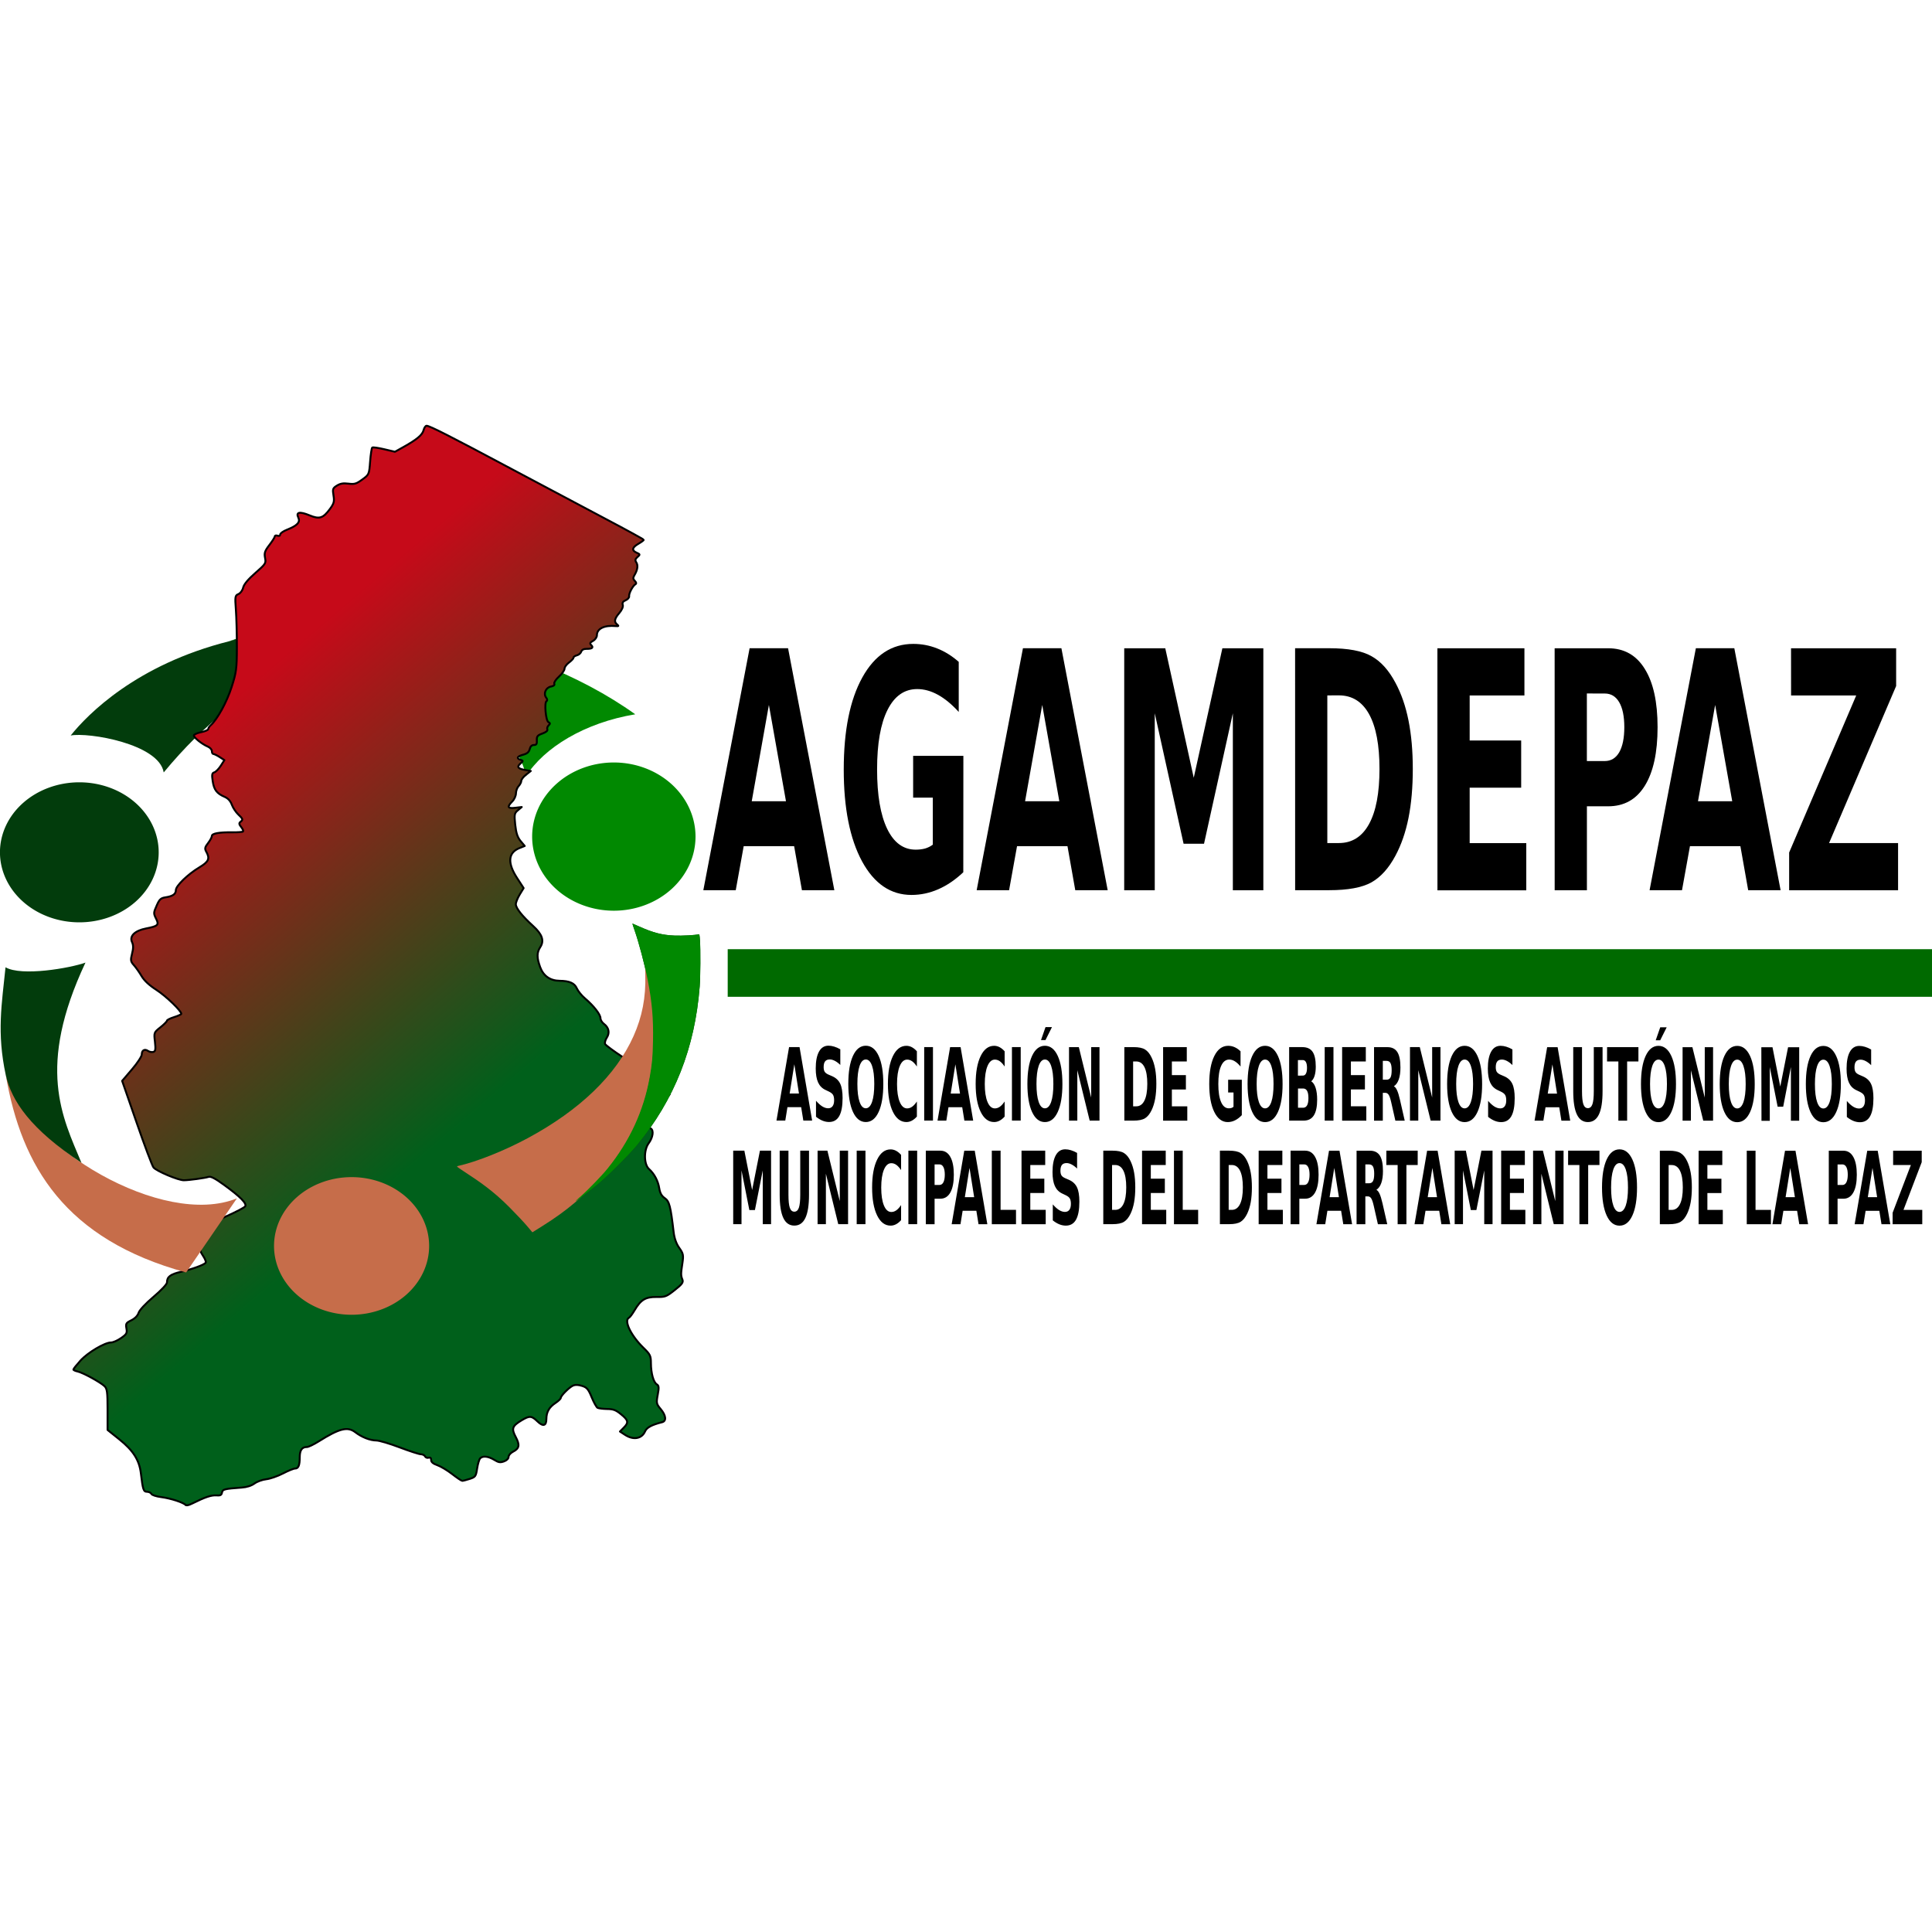 <?xml version="1.0" encoding="UTF-8" standalone="no"?>
<!-- Created with Inkscape (http://www.inkscape.org/) -->

<svg
   xmlns:dc="http://purl.org/dc/elements/1.1/"
   xmlns:cc="http://creativecommons.org/ns#"
   xmlns:rdf="http://www.w3.org/1999/02/22-rdf-syntax-ns#"
   xmlns:svg="http://www.w3.org/2000/svg"
   xmlns="http://www.w3.org/2000/svg"
   xmlns:xlink="http://www.w3.org/1999/xlink"
   xmlns:sodipodi="http://sodipodi.sourceforge.net/DTD/sodipodi-0.dtd"
   xmlns:inkscape="http://www.inkscape.org/namespaces/inkscape"
   width="50mm"
   height="50mm"
   viewBox="0 0 50 50"
   version="1.1"
   id="svg8610"
   inkscape:version="0.92.4 (5da689c313, 2019-01-14)"
   sodipodi:docname="amdepaz.svg">
  <defs
     id="defs8604">
    <linearGradient
       gradientTransform="matrix(1.046,0,0,1.046,-161.138,-55.295)"
       inkscape:collect="always"
       xlink:href="#linearGradient8491"
       id="linearGradient8493"
       x1="-89.04"
       y1="-4.65"
       x2="-96.623"
       y2="-13.535"
       gradientUnits="userSpaceOnUse" />
    <linearGradient
       inkscape:collect="always"
       id="linearGradient8491">
      <stop
         style="stop-color:#00601b;stop-opacity:1"
         offset="0"
         id="stop8487" />
      <stop
         style="stop-color:#c60a19;stop-opacity:1"
         offset="1"
         id="stop8489" />
    </linearGradient>
  </defs>
  <sodipodi:namedview
     id="base"
     pagecolor="#ffffff"
     bordercolor="#666666"
     borderopacity="1.0"
     inkscape:pageopacity="0.0"
     inkscape:pageshadow="2"
     inkscape:zoom="2.8284271"
     inkscape:cx="-79.218952"
     inkscape:cy="67.866964"
     inkscape:document-units="mm"
     inkscape:current-layer="layer1"
     showgrid="false"
     fit-margin-top="0"
     fit-margin-left="0"
     fit-margin-right="0"
     fit-margin-bottom="0"
     inkscape:window-width="1920"
     inkscape:window-height="971"
     inkscape:window-x="0"
     inkscape:window-y="31"
     inkscape:window-maximized="1" />
  <g
     inkscape:label="Layer 1"
     inkscape:groupmode="layer"
     id="layer1"
     transform="translate(266.149,89.311)">
    <path
       style="fill:#018901;fill-opacity:1;stroke:none;stroke-width:0.011;stroke-linecap:butt;stroke-linejoin:miter;stroke-miterlimit:4;stroke-dasharray:none;stroke-opacity:1"
       d="m -252.538,-69.22 c 0.468,-0.741 1.518,-1.388 2.829,-1.605 -2.885,-2.068 -7.677,-2.928 -10.511,-1.889 2.356,-0.642 7.339,1.472 7.682,3.494 z"
       id="path1011"
       inkscape:connector-curvature="0" />
    <path
       style="fill:#023c0c;fill-opacity:1;stroke:none;stroke-width:0.011;stroke-linecap:butt;stroke-linejoin:miter;stroke-miterlimit:4;stroke-dasharray:none;stroke-opacity:1"
       d="m -256.479,-72.319 c -1.6,0.283 -3.259,0.377 -5.433,2.998 -0.124,-0.739 -1.95,-1.045 -2.408,-0.955 0.44,-0.55 1.704,-1.837 4.099,-2.439 0.828,-0.264 1.971,-0.179 3.742,0.395 z"
       id="path1013"
       inkscape:connector-curvature="0" />
    <path
       id="path899"
       d="m -261.34,-50.357 c -0.051,-0.067 -0.391,-0.178 -0.641,-0.21 -0.127,-0.016 -0.235,-0.052 -0.25,-0.082 -0.014,-0.03 -0.064,-0.054 -0.112,-0.055 -0.093,-0.001 -0.109,-0.052 -0.16,-0.478 -0.041,-0.341 -0.198,-0.59 -0.555,-0.876 l -0.307,-0.246 v -0.53 c 0,-0.451 -0.012,-0.541 -0.082,-0.606 -0.113,-0.105 -0.559,-0.348 -0.693,-0.377 -0.061,-0.013 -0.11,-0.036 -0.11,-0.051 0,-0.015 0.082,-0.118 0.182,-0.229 0.189,-0.21 0.633,-0.473 0.794,-0.471 0.051,7.46e-4 0.166,-0.05 0.257,-0.113 0.146,-0.101 0.162,-0.13 0.14,-0.251 -0.022,-0.123 -0.009,-0.144 0.126,-0.21 0.094,-0.046 0.165,-0.118 0.189,-0.193 0.023,-0.071 0.181,-0.241 0.387,-0.415 0.203,-0.172 0.348,-0.327 0.348,-0.373 0,-0.144 0.087,-0.21 0.359,-0.274 0.307,-0.072 0.599,-0.179 0.642,-0.235 0.016,-0.021 -0.017,-0.104 -0.073,-0.186 -0.125,-0.18 -0.105,-0.335 0.084,-0.635 0.118,-0.188 0.166,-0.222 0.547,-0.392 0.23,-0.103 0.438,-0.212 0.462,-0.243 0.056,-0.071 -0.117,-0.248 -0.553,-0.564 -0.222,-0.161 -0.336,-0.22 -0.39,-0.202 -0.091,0.03 -0.502,0.087 -0.642,0.088 -0.143,0.002 -0.713,-0.239 -0.786,-0.332 -0.034,-0.043 -0.23,-0.564 -0.436,-1.159 l -0.375,-1.081 0.254,-0.297 c 0.14,-0.163 0.254,-0.337 0.254,-0.386 0,-0.111 0.075,-0.152 0.164,-0.091 0.037,0.025 0.098,0.036 0.136,0.025 0.055,-0.016 0.063,-0.068 0.041,-0.262 -0.028,-0.239 -0.026,-0.242 0.141,-0.375 0.093,-0.074 0.169,-0.15 0.169,-0.17 0,-0.02 0.084,-0.062 0.186,-0.094 0.102,-0.032 0.186,-0.07 0.186,-0.085 0,-0.078 -0.397,-0.46 -0.642,-0.618 -0.188,-0.121 -0.316,-0.24 -0.387,-0.36 -0.058,-0.099 -0.148,-0.226 -0.2,-0.284 -0.083,-0.093 -0.088,-0.126 -0.045,-0.296 0.035,-0.135 0.035,-0.223 -7.2e-4,-0.298 -0.073,-0.157 0.074,-0.298 0.366,-0.354 0.3,-0.057 0.337,-0.091 0.261,-0.242 -0.075,-0.151 -0.075,-0.158 0.019,-0.369 0.064,-0.143 0.101,-0.176 0.22,-0.194 0.188,-0.028 0.268,-0.084 0.268,-0.187 0,-0.109 0.312,-0.412 0.607,-0.588 0.245,-0.147 0.28,-0.228 0.179,-0.407 -0.043,-0.077 -0.036,-0.115 0.047,-0.221 0.054,-0.07 0.099,-0.153 0.099,-0.184 0,-0.066 0.19,-0.101 0.534,-0.096 0.133,0.002 0.256,-0.007 0.271,-0.02 0.016,-0.012 -0.005,-0.064 -0.046,-0.115 -0.056,-0.069 -0.061,-0.102 -0.021,-0.134 0.074,-0.058 0.069,-0.076 -0.057,-0.195 -0.061,-0.058 -0.135,-0.17 -0.165,-0.251 -0.035,-0.095 -0.099,-0.165 -0.181,-0.2 -0.206,-0.088 -0.279,-0.182 -0.313,-0.405 -0.026,-0.171 -0.019,-0.214 0.04,-0.231 0.04,-0.012 0.115,-0.088 0.167,-0.169 l 0.095,-0.148 -0.122,-0.079 c -0.067,-0.043 -0.14,-0.079 -0.162,-0.079 -0.022,-2.77e-4 -0.04,-0.033 -0.04,-0.074 0,-0.04 -0.047,-0.094 -0.105,-0.118 -0.151,-0.064 -0.361,-0.232 -0.361,-0.287 0,-0.026 0.084,-0.065 0.186,-0.086 0.102,-0.021 0.186,-0.057 0.186,-0.08 0,-0.023 0.029,-0.069 0.065,-0.101 0.171,-0.153 0.414,-0.595 0.538,-0.981 0.124,-0.383 0.137,-0.482 0.138,-1.037 7.3e-4,-0.337 -0.011,-0.776 -0.026,-0.975 -0.025,-0.335 -0.02,-0.364 0.066,-0.4 0.052,-0.022 0.106,-0.095 0.123,-0.168 0.02,-0.085 0.127,-0.213 0.313,-0.376 0.27,-0.236 0.282,-0.254 0.253,-0.395 -0.024,-0.124 -0.006,-0.178 0.112,-0.331 0.077,-0.1 0.141,-0.201 0.141,-0.223 0,-0.023 0.031,-0.031 0.07,-0.018 0.042,0.014 0.07,9.96e-4 0.07,-0.032 0,-0.03 0.079,-0.085 0.175,-0.123 0.269,-0.107 0.35,-0.194 0.293,-0.315 -0.067,-0.142 0.036,-0.162 0.293,-0.056 0.254,0.105 0.348,0.075 0.525,-0.165 0.105,-0.143 0.119,-0.195 0.093,-0.35 -0.027,-0.165 -0.019,-0.189 0.088,-0.255 0.089,-0.055 0.163,-0.068 0.299,-0.051 0.158,0.019 0.203,0.006 0.358,-0.107 0.175,-0.127 0.178,-0.133 0.203,-0.466 0.014,-0.186 0.039,-0.348 0.055,-0.361 0.016,-0.013 0.155,0.007 0.308,0.043 l 0.279,0.066 0.222,-0.124 c 0.347,-0.194 0.488,-0.312 0.519,-0.435 0.016,-0.063 0.051,-0.114 0.078,-0.114 0.08,0.001 0.611,0.271 2.184,1.11 0.812,0.433 1.918,1.02 2.457,1.304 0.539,0.284 0.98,0.526 0.98,0.538 0,0.012 -0.063,0.058 -0.14,0.103 -0.164,0.095 -0.178,0.172 -0.043,0.231 0.091,0.04 0.092,0.047 0.02,0.111 -0.059,0.051 -0.066,0.085 -0.03,0.14 0.05,0.076 0.032,0.197 -0.051,0.334 -0.037,0.062 -0.034,0.098 0.012,0.143 0.038,0.037 0.045,0.071 0.018,0.086 -0.069,0.038 -0.176,0.24 -0.165,0.311 0.005,0.035 -0.035,0.082 -0.09,0.105 -0.07,0.029 -0.092,0.065 -0.075,0.119 0.015,0.047 -0.02,0.129 -0.089,0.21 -0.127,0.149 -0.142,0.227 -0.056,0.299 0.047,0.039 0.04,0.047 -0.035,0.04 -0.296,-0.028 -0.489,0.066 -0.489,0.236 0,0.051 -0.044,0.116 -0.101,0.147 -0.079,0.043 -0.089,0.067 -0.047,0.108 0.068,0.066 0.025,0.101 -0.121,0.099 -0.073,-9.13e-4 -0.121,0.024 -0.137,0.072 -0.013,0.04 -0.064,0.083 -0.112,0.095 -0.048,0.012 -0.088,0.039 -0.088,0.061 0,0.022 -0.052,0.078 -0.116,0.125 -0.064,0.047 -0.116,0.119 -0.116,0.16 0,0.041 -0.065,0.134 -0.145,0.206 -0.08,0.072 -0.133,0.154 -0.12,0.183 0.016,0.034 -0.016,0.061 -0.088,0.074 -0.133,0.025 -0.2,0.184 -0.122,0.286 0.03,0.039 0.035,0.077 0.011,0.088 -0.064,0.031 -0.022,0.511 0.048,0.546 0.047,0.024 0.048,0.042 0.004,0.084 -0.031,0.029 -0.045,0.077 -0.033,0.105 0.014,0.032 -0.035,0.073 -0.127,0.106 -0.128,0.046 -0.15,0.073 -0.144,0.176 0.005,0.094 -0.012,0.121 -0.076,0.121 -0.054,-6.64e-4 -0.092,0.036 -0.109,0.106 -0.019,0.077 -0.067,0.118 -0.169,0.145 -0.157,0.042 -0.183,0.095 -0.066,0.133 0.07,0.023 0.07,0.03 -0.004,0.095 -0.101,0.088 -0.068,0.134 0.12,0.167 l 0.147,0.026 -0.123,0.097 c -0.068,0.053 -0.123,0.125 -0.123,0.159 0,0.034 -0.031,0.095 -0.068,0.134 -0.038,0.039 -0.069,0.124 -0.07,0.188 -9.6e-4,0.064 -0.043,0.159 -0.095,0.21 -0.142,0.143 -0.121,0.189 0.076,0.165 l 0.169,-0.02 -0.1,0.084 c -0.091,0.076 -0.097,0.11 -0.069,0.375 0.023,0.213 0.059,0.325 0.138,0.42 l 0.108,0.129 -0.137,0.055 c -0.294,0.118 -0.315,0.383 -0.062,0.772 l 0.171,0.263 -0.101,0.165 c -0.055,0.091 -0.101,0.204 -0.101,0.252 0,0.101 0.162,0.305 0.447,0.564 0.237,0.215 0.293,0.38 0.186,0.545 -0.093,0.143 -0.093,0.276 -0.003,0.521 0.084,0.227 0.258,0.349 0.504,0.352 0.256,0.003 0.386,0.061 0.446,0.199 0.03,0.068 0.124,0.184 0.211,0.258 0.224,0.19 0.399,0.414 0.399,0.51 0,0.045 0.04,0.112 0.089,0.148 0.128,0.095 0.157,0.231 0.075,0.357 -0.039,0.06 -0.058,0.134 -0.043,0.165 0.015,0.031 0.216,0.18 0.446,0.331 0.23,0.151 0.43,0.301 0.444,0.335 0.014,0.033 0.194,0.191 0.402,0.349 l 0.377,0.288 -0.246,0.304 c -0.247,0.306 -0.341,0.529 -0.244,0.578 0.085,0.043 0.059,0.232 -0.052,0.382 -0.131,0.176 -0.126,0.547 0.008,0.667 0.136,0.122 0.235,0.307 0.265,0.498 0.02,0.126 0.063,0.202 0.143,0.256 0.118,0.08 0.151,0.206 0.23,0.881 0.019,0.159 0.069,0.3 0.145,0.406 0.104,0.146 0.113,0.187 0.082,0.394 -0.043,0.281 -0.043,0.32 1.3e-4,0.428 0.027,0.07 -0.008,0.119 -0.198,0.269 -0.219,0.173 -0.246,0.183 -0.474,0.18 -0.283,-0.003 -0.405,0.07 -0.567,0.345 -0.056,0.094 -0.119,0.18 -0.142,0.191 -0.143,0.069 0.045,0.461 0.375,0.782 0.172,0.167 0.19,0.204 0.191,0.395 0.001,0.264 0.067,0.497 0.153,0.549 0.054,0.032 0.058,0.084 0.023,0.268 -0.04,0.212 -0.035,0.238 0.076,0.37 0.139,0.166 0.155,0.312 0.037,0.341 -0.268,0.067 -0.396,0.136 -0.44,0.236 -0.085,0.194 -0.304,0.232 -0.519,0.091 l -0.132,-0.086 0.097,-0.098 c 0.134,-0.135 0.122,-0.193 -0.068,-0.348 -0.136,-0.111 -0.199,-0.135 -0.361,-0.137 -0.108,-0.002 -0.22,-0.016 -0.248,-0.031 -0.028,-0.016 -0.097,-0.139 -0.152,-0.274 -0.085,-0.208 -0.123,-0.253 -0.246,-0.292 -0.098,-0.031 -0.173,-0.034 -0.231,-0.011 -0.1,0.041 -0.322,0.264 -0.322,0.321 0,0.022 -0.063,0.082 -0.14,0.133 -0.161,0.107 -0.233,0.235 -0.233,0.414 0,0.179 -0.087,0.201 -0.233,0.059 -0.149,-0.145 -0.202,-0.149 -0.403,-0.029 -0.249,0.149 -0.273,0.216 -0.158,0.432 0.112,0.211 0.096,0.299 -0.07,0.384 -0.063,0.032 -0.115,0.092 -0.115,0.134 0,0.044 -0.049,0.092 -0.118,0.116 -0.099,0.035 -0.139,0.029 -0.254,-0.041 -0.153,-0.093 -0.292,-0.108 -0.362,-0.039 -0.025,0.026 -0.061,0.144 -0.079,0.264 -0.031,0.203 -0.044,0.221 -0.191,0.269 -0.087,0.028 -0.174,0.051 -0.195,0.05 -0.02,-2.46e-4 -0.137,-0.079 -0.259,-0.174 -0.122,-0.095 -0.295,-0.199 -0.383,-0.23 -0.111,-0.039 -0.162,-0.081 -0.162,-0.135 0,-0.052 -0.022,-0.072 -0.066,-0.059 -0.036,0.011 -0.078,-0.005 -0.092,-0.035 -0.014,-0.03 -0.063,-0.055 -0.109,-0.055 -0.046,-7.48e-4 -0.293,-0.081 -0.549,-0.178 -0.256,-0.097 -0.527,-0.178 -0.602,-0.178 -0.162,-7.46e-4 -0.377,-0.085 -0.545,-0.214 -0.2,-0.153 -0.41,-0.1 -0.949,0.238 -0.128,0.08 -0.265,0.146 -0.305,0.145 -0.126,-10e-4 -0.184,0.082 -0.184,0.264 0,0.212 -0.034,0.294 -0.122,0.293 -0.036,-4.99e-4 -0.177,0.057 -0.314,0.128 -0.137,0.071 -0.33,0.138 -0.43,0.149 -0.1,0.011 -0.237,0.06 -0.305,0.11 -0.078,0.057 -0.197,0.096 -0.326,0.105 -0.458,0.034 -0.499,0.044 -0.515,0.13 -0.012,0.066 -0.042,0.081 -0.149,0.073 -0.128,-0.009 -0.292,0.046 -0.619,0.209 -0.105,0.052 -0.157,0.061 -0.181,0.029 z"
       style="fill:url(#linearGradient8493);fill-opacity:1;fill-rule:nonzero;stroke:#000000;stroke-width:0.05;stroke-linejoin:round;stroke-miterlimit:1.5;stroke-dasharray:none;stroke-dashoffset:0;stroke-opacity:1"
       inkscape:connector-curvature="0" />
    <path
       inkscape:connector-curvature="0"
       id="path923"
       d="m -251.154,-58.319 c 0.201,-0.174 0.579,-0.563 0.731,-0.752 0.57,-0.707 0.932,-1.491 1.088,-2.358 0.062,-0.345 0.078,-0.517 0.086,-0.947 0.011,-0.583 -0.025,-1.001 -0.14,-1.585 -0.077,-0.394 -0.228,-0.963 -0.339,-1.279 -0.033,-0.093 -0.057,-0.17 -0.054,-0.17 0.003,0 0.081,0.034 0.174,0.076 0.368,0.164 0.591,0.222 0.919,0.236 0.187,0.008 0.542,-0.011 0.619,-0.034 0.022,-0.006 0.026,0.015 0.036,0.155 0.017,0.241 0.013,0.946 -0.007,1.197 -0.124,1.595 -0.652,2.927 -1.627,4.112 -0.205,0.249 -0.757,0.798 -1.015,1.01 -0.233,0.191 -0.548,0.432 -0.566,0.431 -0.007,-1.61e-4 0.035,-0.042 0.094,-0.093 z"
       style="fill:#023c0c;fill-opacity:1;fill-rule:nonzero;stroke:none;stroke-width:0.011;stroke-miterlimit:4;stroke-dasharray:none;stroke-dashoffset:0;stroke-opacity:1" />
    <path
       inkscape:connector-curvature="0"
       id="path927"
       d="m -252.507,-57.58 c -0.074,-0.089 -0.278,-0.306 -0.453,-0.482 -0.421,-0.425 -0.77,-0.663 -1.197,-0.942 -0.176,-0.115 -0.183,-0.122 -0.141,-0.131 0.487,-0.109 1.207,-0.397 1.811,-0.723 1.346,-0.726 2.282,-1.629 2.733,-2.637 0.225,-0.503 0.322,-1.005 0.305,-1.588 -0.009,-0.318 -0.005,-0.316 0.064,0.027 0.109,0.537 0.157,1.013 0.156,1.534 -0.003,1.47 -0.466,2.687 -1.419,3.73 -0.393,0.431 -0.815,0.805 -1.453,1.204 l -0.27,0.169 z"
       style="fill:#c66d4a;fill-opacity:1;fill-rule:nonzero;stroke:none;stroke-width:0.011;stroke-miterlimit:4;stroke-dasharray:none;stroke-dashoffset:0;stroke-opacity:1" />
    <path
       inkscape:connector-curvature="0"
       style="fill:#018901;fill-opacity:1;fill-rule:nonzero;stroke:none;stroke-width:0.011;stroke-miterlimit:4;stroke-dasharray:none;stroke-dashoffset:0;stroke-opacity:1"
       d="m -251.154,-58.319 c 0.201,-0.174 0.579,-0.563 0.731,-0.752 0.57,-0.707 0.932,-1.491 1.088,-2.358 0.062,-0.345 0.078,-0.517 0.086,-0.947 0.011,-0.583 -0.025,-1.001 -0.14,-1.585 -0.077,-0.394 -0.228,-0.963 -0.339,-1.279 -0.033,-0.093 -0.057,-0.17 -0.054,-0.17 0.003,0 0.081,0.034 0.174,0.076 0.368,0.164 0.591,0.222 0.919,0.236 0.187,0.008 0.542,-0.011 0.619,-0.034 0.022,-0.006 0.026,0.015 0.036,0.155 0.017,0.241 0.013,0.946 -0.007,1.197 -0.124,1.595 -0.652,2.927 -1.627,4.112 -0.205,0.249 -0.757,0.798 -1.015,1.01 -0.233,0.191 -0.548,0.432 -0.566,0.431 -0.007,-1.61e-4 0.035,-0.042 0.094,-0.093 z"
       id="path937" />
    <path
       inkscape:connector-curvature="0"
       style="fill:url(#linearGradient963);fill-opacity:1;fill-rule:nonzero;stroke:none;stroke-width:0.011;stroke-miterlimit:4;stroke-dasharray:none;stroke-dashoffset:0;stroke-opacity:1"
       d="m -252.507,-57.58 c -0.074,-0.089 -0.278,-0.306 -0.453,-0.482 -0.421,-0.425 -0.77,-0.663 -1.197,-0.942 -0.176,-0.115 -0.183,-0.122 -0.141,-0.131 0.487,-0.109 1.207,-0.397 1.811,-0.723 1.346,-0.726 2.282,-1.629 2.733,-2.637 0.225,-0.503 0.322,-1.005 0.305,-1.588 -0.009,-0.318 -0.005,-0.316 0.064,0.027 0.109,0.537 0.157,1.013 0.156,1.534 -0.003,1.47 -0.466,2.687 -1.419,3.73 -0.393,0.431 -0.815,0.805 -1.453,1.204 l -0.27,0.169 z"
       id="path939" />
    <path
       id="path981"
       d="m -260.018,-58.298 -1.314,1.918 c -3.127,-0.853 -4.262,-2.746 -4.666,-5.104 0.529,1.851 4.065,3.964 5.98,3.186 z"
       style="fill:#c66d4a;fill-opacity:1;stroke:none;stroke-width:0.011;stroke-linecap:butt;stroke-linejoin:miter;stroke-miterlimit:4;stroke-dasharray:none;stroke-opacity:1"
       inkscape:connector-curvature="0" />
    <path
       id="path983"
       d="m -264.042,-59.22 c -0.492,-1.181 -1.17,-2.466 0.105,-5.179 -0.397,0.143 -1.656,0.362 -2.069,0.121 -0.096,0.952 -0.231,1.687 0.007,2.794 0.153,0.669 0.641,1.396 1.956,2.264 z"
       style="fill:#023c0c;fill-opacity:1;stroke:none;stroke-width:0.011;stroke-linecap:butt;stroke-linejoin:miter;stroke-miterlimit:4;stroke-dasharray:none;stroke-opacity:1"
       inkscape:connector-curvature="0" />
    <path
       style="fill:#c66d4a;fill-opacity:1;fill-rule:nonzero;stroke:none;stroke-width:0.011;stroke-miterlimit:4;stroke-dasharray:none;stroke-dashoffset:0;stroke-opacity:1"
       d="m -255.043,-57.066 a 2.007,1.781 0 0 1 -2.007,1.781 2.007,1.781 0 0 1 -2.007,-1.781 2.007,1.781 0 0 1 2.007,-1.781 2.007,1.781 0 0 1 2.007,1.781 z"
       id="path997"
       inkscape:connector-curvature="0" />
    <path
       style="fill:#023c0c;fill-opacity:1;fill-rule:nonzero;stroke:none;stroke-width:0.011;stroke-miterlimit:4;stroke-dasharray:none;stroke-dashoffset:0;stroke-opacity:1"
       d="m -262.042,-67.253 a 2.054,1.812 0 0 1 -2.054,1.812 2.054,1.812 0 0 1 -2.054,-1.812 2.054,1.812 0 0 1 2.054,-1.812 2.054,1.812 0 0 1 2.054,1.812 z"
       id="path1001-1"
       inkscape:connector-curvature="0" />
    <path
       style="fill:#018901;fill-opacity:1;fill-rule:nonzero;stroke:none;stroke-width:0.011;stroke-miterlimit:4;stroke-dasharray:none;stroke-dashoffset:0;stroke-opacity:1"
       d="m -248.149,-67.66 a 2.114,1.918 0 0 1 -2.114,1.918 2.114,1.918 0 0 1 -2.114,-1.918 2.114,1.918 0 0 1 2.114,-1.918 2.114,1.918 0 0 1 2.114,1.918 z"
       id="circle1003"
       inkscape:connector-curvature="0" />
    <path
       inkscape:connector-curvature="0"
       id="path12170"
       style="font-style:normal;font-variant:normal;font-weight:bold;font-stretch:normal;font-size:1.874px;line-height:1.25;font-family:sans-serif;-inkscape-font-specification:'sans-serif Bold';letter-spacing:0px;word-spacing:0px;fill:#000000;fill-opacity:1;stroke:none;stroke-width:0.227"
       d="m -245.597,-67.413 h -1.305 l -0.206,1.141 h -0.839 l 1.198,-6.263 h 0.995 l 1.198,6.263 h -0.839 z m -1.097,-1.162 h 0.886 l -0.442,-2.492 z" />
    <path
       inkscape:connector-curvature="0"
       id="path12172"
       style="font-style:normal;font-variant:normal;font-weight:bold;font-stretch:normal;font-size:1.874px;line-height:1.25;font-family:sans-serif;-inkscape-font-specification:'sans-serif Bold';letter-spacing:0px;word-spacing:0px;fill:#000000;fill-opacity:1;stroke:none;stroke-width:0.227"
       d="m -241.219,-66.737 q -0.312,0.294 -0.648,0.44 -0.336,0.147 -0.693,0.147 -0.808,0 -1.281,-0.872 -0.472,-0.877 -0.472,-2.374 0,-1.514 0.481,-2.383 0.481,-0.868 1.318,-0.868 0.323,0 0.618,0.117 0.297,0.117 0.559,0.348 v 1.296 q -0.271,-0.298 -0.54,-0.445 -0.267,-0.147 -0.535,-0.147 -0.498,0 -0.769,0.541 -0.269,0.537 -0.269,1.539 0,0.994 0.26,1.535 0.26,0.541 0.739,0.541 0.13,0 0.241,-0.029 0.113,-0.033 0.202,-0.101 v -1.216 h -0.509 v -1.082 h 1.3 z" />
    <path
       inkscape:connector-curvature="0"
       id="path12174"
       style="font-style:normal;font-variant:normal;font-weight:bold;font-stretch:normal;font-size:1.874px;line-height:1.25;font-family:sans-serif;-inkscape-font-specification:'sans-serif Bold';letter-spacing:0px;word-spacing:0px;fill:#000000;fill-opacity:1;stroke:none;stroke-width:0.227"
       d="m -238.523,-67.413 h -1.305 l -0.206,1.141 h -0.839 l 1.198,-6.263 h 0.995 l 1.198,6.263 h -0.839 z m -1.097,-1.162 h 0.886 l -0.442,-2.492 z" />
    <path
       inkscape:connector-curvature="0"
       id="path12176"
       style="font-style:normal;font-variant:normal;font-weight:bold;font-stretch:normal;font-size:1.874px;line-height:1.25;font-family:sans-serif;-inkscape-font-specification:'sans-serif Bold';letter-spacing:0px;word-spacing:0px;fill:#000000;fill-opacity:1;stroke:none;stroke-width:0.227"
       d="m -237.054,-72.534 h 1.062 l 0.737,3.351 0.741,-3.351 h 1.06 v 6.263 h -0.789 v -4.581 l -0.746,3.377 h -0.529 l -0.746,-3.377 v 4.581 h -0.791 z" />
    <path
       inkscape:connector-curvature="0"
       id="path12178"
       style="font-style:normal;font-variant:normal;font-weight:bold;font-stretch:normal;font-size:1.874px;line-height:1.25;font-family:sans-serif;-inkscape-font-specification:'sans-serif Bold';letter-spacing:0px;word-spacing:0px;fill:#000000;fill-opacity:1;stroke:none;stroke-width:0.227"
       d="m -231.798,-71.314 v 3.821 h 0.299 q 0.511,0 0.78,-0.491 0.271,-0.491 0.271,-1.426 0,-0.931 -0.269,-1.418 -0.269,-0.487 -0.782,-0.487 z m -0.834,-1.221 h 0.88 q 0.737,0 1.097,0.206 0.362,0.201 0.62,0.688 0.228,0.424 0.338,0.977 0.111,0.554 0.111,1.254 0,0.709 -0.111,1.267 -0.111,0.554 -0.338,0.977 -0.26,0.487 -0.624,0.692 -0.364,0.201 -1.092,0.201 h -0.88 z" />
    <path
       inkscape:connector-curvature="0"
       id="path12180"
       style="font-style:normal;font-variant:normal;font-weight:bold;font-stretch:normal;font-size:1.874px;line-height:1.25;font-family:sans-serif;-inkscape-font-specification:'sans-serif Bold';letter-spacing:0px;word-spacing:0px;fill:#000000;fill-opacity:1;stroke:none;stroke-width:0.227"
       d="m -228.949,-72.534 h 2.252 v 1.221 h -1.417 v 1.166 h 1.333 v 1.221 h -1.333 v 1.435 h 1.465 v 1.221 h -2.299 z" />
    <path
       inkscape:connector-curvature="0"
       id="path12182"
       style="font-style:normal;font-variant:normal;font-weight:bold;font-stretch:normal;font-size:1.874px;line-height:1.25;font-family:sans-serif;-inkscape-font-specification:'sans-serif Bold';letter-spacing:0px;word-spacing:0px;fill:#000000;fill-opacity:1;stroke:none;stroke-width:0.227"
       d="m -225.915,-72.534 h 1.385 q 0.618,0 0.947,0.533 0.332,0.529 0.332,1.51 0,0.986 -0.332,1.518 -0.329,0.529 -0.947,0.529 h -0.55 v 2.173 h -0.834 z m 0.834,1.17 v 1.749 h 0.462 q 0.243,0 0.375,-0.226 0.132,-0.231 0.132,-0.65 0,-0.419 -0.132,-0.646 -0.132,-0.226 -0.375,-0.226 z" />
    <path
       inkscape:connector-curvature="0"
       id="path12184"
       style="font-style:normal;font-variant:normal;font-weight:bold;font-stretch:normal;font-size:1.874px;line-height:1.25;font-family:sans-serif;-inkscape-font-specification:'sans-serif Bold';letter-spacing:0px;word-spacing:0px;fill:#000000;fill-opacity:1;stroke:none;stroke-width:0.227"
       d="m -221.108,-67.413 h -1.305 l -0.206,1.141 h -0.839 l 1.198,-6.263 h 0.995 l 1.198,6.263 h -0.839 z m -1.097,-1.162 h 0.886 l -0.442,-2.492 z" />
    <path
       inkscape:connector-curvature="0"
       id="path12186"
       style="font-style:normal;font-variant:normal;font-weight:bold;font-stretch:normal;font-size:1.874px;line-height:1.25;font-family:sans-serif;-inkscape-font-specification:'sans-serif Bold';letter-spacing:0px;word-spacing:0px;fill:#000000;fill-opacity:1;stroke:none;stroke-width:0.227"
       d="m -219.797,-72.534 h 2.72 v 0.977 l -1.736,4.065 h 1.786 v 1.221 h -2.819 v -0.977 l 1.736,-4.065 h -1.686 z" />
    <path
       style="fill:#006a00;fill-opacity:1;fill-rule:nonzero;stroke:none;stroke-width:0.011;stroke-miterlimit:4;stroke-dasharray:none;stroke-dashoffset:0;stroke-opacity:1"
       d="m -247.316,-64.746 h 31.167 v 1.232 h -31.167 z"
       id="rect1048"
       inkscape:connector-curvature="0" />
    <path
       inkscape:connector-curvature="0"
       id="path8696"
       style="font-style:normal;font-variant:normal;font-weight:bold;font-stretch:normal;font-size:0.539px;line-height:1;font-family:sans-serif;-inkscape-font-specification:'sans-serif Bold';text-align:center;letter-spacing:0px;word-spacing:0px;text-anchor:middle;fill:#000000;fill-opacity:1;stroke:none;stroke-width:0.227"
       d="m -223.182,-62.725 h 0.167 l -0.168,0.336 h -0.116 z m 6.027,3.194 h 0.74 v 0.297 l -0.472,1.235 h 0.486 v 0.371 h -0.767 v -0.297 l 0.472,-1.235 h -0.459 z m -0.357,1.556 h -0.355 l -0.056,0.347 h -0.228 l 0.326,-1.902 h 0.271 l 0.326,1.902 h -0.228 z m -0.298,-0.353 h 0.241 l -0.12,-0.757 z m -1.01,-1.203 h 0.377 q 0.168,0 0.258,0.162 0.09,0.161 0.09,0.459 0,0.299 -0.09,0.461 -0.09,0.161 -0.258,0.161 h -0.15 v 0.66 h -0.227 z m 0.227,0.356 v 0.531 h 0.126 q 0.066,0 0.102,-0.069 0.036,-0.07 0.036,-0.198 0,-0.127 -0.036,-0.196 -0.036,-0.069 -0.102,-0.069 z m -1.047,1.2 h -0.355 l -0.056,0.347 h -0.228 l 0.326,-1.902 h 0.271 l 0.326,1.902 h -0.228 z m -0.298,-0.353 h 0.241 l -0.12,-0.757 z m -1.005,-1.203 h 0.227 v 1.532 h 0.399 v 0.371 h -0.626 z m -1.246,0 h 0.613 v 0.371 h -0.386 v 0.354 h 0.363 v 0.371 h -0.363 v 0.436 h 0.399 v 0.371 h -0.626 z m -0.776,0.371 v 1.161 h 0.081 q 0.139,0 0.212,-0.149 0.074,-0.149 0.074,-0.433 0,-0.283 -0.073,-0.431 -0.073,-0.148 -0.213,-0.148 z m -0.227,-0.371 h 0.239 q 0.201,0 0.298,0.062 0.099,0.061 0.169,0.209 0.062,0.129 0.092,0.297 0.03,0.168 0.03,0.381 0,0.215 -0.03,0.385 -0.03,0.168 -0.092,0.297 -0.071,0.148 -0.17,0.21 -0.099,0.061 -0.297,0.061 h -0.239 z m -1.044,0.321 q -0.104,0 -0.161,0.166 -0.057,0.166 -0.057,0.466 0,0.299 0.057,0.465 0.057,0.166 0.161,0.166 0.104,0 0.162,-0.166 0.057,-0.166 0.057,-0.465 0,-0.301 -0.057,-0.466 -0.057,-0.166 -0.162,-0.166 z m 0,-0.356 q 0.212,0 0.333,0.263 0.12,0.263 0.12,0.725 0,0.461 -0.12,0.724 -0.12,0.263 -0.333,0.263 -0.212,0 -0.333,-0.263 -0.12,-0.263 -0.12,-0.724 0,-0.463 0.12,-0.725 0.121,-0.263 0.333,-0.263 z m -1.33,0.034 h 0.811 v 0.371 h -0.292 v 1.532 h -0.227 v -1.532 h -0.293 z m -0.907,0 h 0.254 l 0.32,1.305 v -1.305 h 0.215 v 1.902 h -0.254 l -0.32,-1.305 v 1.305 h -0.215 z m -0.826,0 h 0.613 v 0.371 h -0.386 v 0.354 h 0.363 v 0.371 h -0.363 v 0.436 h 0.399 v 0.371 h -0.626 z m -1.203,0 h 0.289 l 0.201,1.018 0.202,-1.018 h 0.288 v 1.902 h -0.215 v -1.391 l -0.203,1.026 h -0.144 l -0.203,-1.026 v 1.391 h -0.215 z m -0.4,1.556 h -0.355 l -0.056,0.347 h -0.228 l 0.326,-1.902 h 0.271 l 0.326,1.902 h -0.228 z m -0.298,-0.353 h 0.241 l -0.12,-0.757 z m -1.07,-1.203 h 0.811 v 0.371 h -0.292 v 1.532 h -0.227 v -1.532 h -0.293 z m -0.448,0.844 q 0.071,0 0.102,-0.057 0.031,-0.057 0.031,-0.189 0,-0.13 -0.031,-0.186 -0.031,-0.056 -0.102,-0.056 h -0.096 v 0.488 z m -0.096,0.339 v 0.72 h -0.227 v -1.902 h 0.347 q 0.174,0 0.255,0.126 0.081,0.126 0.081,0.399 0,0.189 -0.043,0.31 -0.042,0.121 -0.127,0.178 0.047,0.023 0.083,0.104 0.037,0.08 0.075,0.245 l 0.123,0.54 h -0.242 l -0.107,-0.473 q -0.032,-0.143 -0.066,-0.195 -0.033,-0.052 -0.088,-0.052 z m -0.627,0.373 h -0.355 l -0.056,0.347 h -0.228 l 0.326,-1.902 h 0.271 l 0.326,1.902 h -0.228 z m -0.298,-0.353 h 0.241 l -0.12,-0.757 z m -1.01,-1.203 h 0.377 q 0.168,0 0.258,0.162 0.09,0.161 0.09,0.459 0,0.299 -0.09,0.461 -0.09,0.161 -0.258,0.161 h -0.15 v 0.66 h -0.227 z m 0.227,0.356 v 0.531 h 0.126 q 0.066,0 0.102,-0.069 0.036,-0.07 0.036,-0.198 0,-0.127 -0.036,-0.196 -0.036,-0.069 -0.102,-0.069 z m -1.053,-0.356 h 0.613 v 0.371 h -0.386 v 0.354 h 0.363 v 0.371 h -0.363 v 0.436 h 0.399 v 0.371 h -0.626 z m -0.776,0.371 v 1.161 h 0.081 q 0.139,0 0.212,-0.149 0.074,-0.149 0.074,-0.433 0,-0.283 -0.073,-0.431 -0.073,-0.148 -0.213,-0.148 z m -0.227,-0.371 h 0.239 q 0.201,0 0.298,0.062 0.099,0.061 0.169,0.209 0.062,0.129 0.092,0.297 0.03,0.168 0.03,0.381 0,0.215 -0.03,0.385 -0.03,0.168 -0.092,0.297 -0.071,0.148 -0.17,0.21 -0.099,0.061 -0.297,0.061 h -0.239 z m -1.189,-2.4e-5 h 0.227 v 1.532 h 0.399 v 0.371 h -0.626 z m -0.826,0 h 0.613 v 0.371 h -0.386 v 0.354 h 0.363 v 0.371 h -0.363 v 0.436 h 0.399 v 0.371 h -0.626 z m -0.776,0.371 v 1.161 h 0.081 q 0.139,0 0.212,-0.149 0.074,-0.149 0.074,-0.433 0,-0.283 -0.073,-0.431 -0.073,-0.148 -0.213,-0.148 z m -0.227,-0.371 h 0.239 q 0.201,0 0.298,0.062 0.099,0.061 0.169,0.209 0.062,0.129 0.092,0.297 0.03,0.168 0.03,0.381 0,0.215 -0.03,0.385 -0.03,0.168 -0.092,0.297 -0.071,0.148 -0.17,0.21 -0.099,0.061 -0.297,0.061 h -0.239 z m -0.678,0.06 v 0.403 q -0.072,-0.07 -0.142,-0.106 -0.069,-0.036 -0.13,-0.036 -0.081,0 -0.12,0.048 -0.039,0.048 -0.039,0.15 0,0.076 0.026,0.12 0.026,0.042 0.096,0.073 l 0.097,0.042 q 0.147,0.064 0.209,0.194 0.062,0.13 0.062,0.37 0,0.315 -0.087,0.469 -0.086,0.153 -0.264,0.153 -0.084,0 -0.168,-0.034 -0.084,-0.034 -0.169,-0.102 v -0.414 q 0.084,0.097 0.163,0.147 0.079,0.048 0.152,0.048 0.074,0 0.114,-0.054 0.04,-0.054 0.04,-0.153 0,-0.089 -0.027,-0.138 -0.026,-0.048 -0.107,-0.087 l -0.088,-0.042 q -0.132,-0.061 -0.193,-0.195 -0.061,-0.134 -0.061,-0.361 0,-0.284 0.085,-0.437 0.085,-0.153 0.244,-0.153 0.073,0 0.149,0.024 0.077,0.023 0.159,0.07 z m -1.438,-0.06 h 0.613 v 0.371 h -0.386 v 0.354 h 0.363 v 0.371 h -0.363 v 0.436 h 0.399 v 0.371 h -0.626 z m -0.769,0 h 0.227 v 1.532 h 0.399 v 0.371 h -0.626 z m -0.4,1.556 h -0.355 l -0.056,0.347 h -0.228 l 0.326,-1.902 h 0.271 l 0.326,1.902 h -0.228 z m -0.298,-0.353 h 0.241 l -0.12,-0.757 z m -1.01,-1.203 h 0.377 q 0.168,0 0.258,0.162 0.09,0.161 0.09,0.459 0,0.299 -0.09,0.461 -0.09,0.161 -0.258,0.161 h -0.15 v 0.66 h -0.227 z m 0.227,0.356 v 0.531 h 0.126 q 0.066,0 0.102,-0.069 0.036,-0.07 0.036,-0.198 0,-0.127 -0.036,-0.196 -0.036,-0.069 -0.102,-0.069 z m -0.678,-0.356 h 0.227 v 1.902 h -0.227 z m -0.189,1.798 q -0.062,0.07 -0.13,0.106 -0.068,0.036 -0.142,0.036 -0.22,0 -0.349,-0.265 -0.129,-0.266 -0.129,-0.721 0,-0.456 0.129,-0.721 0.129,-0.266 0.349,-0.266 0.074,0 0.142,0.036 0.068,0.036 0.13,0.106 v 0.394 q -0.063,-0.093 -0.124,-0.136 -0.061,-0.043 -0.129,-0.043 -0.121,0 -0.191,0.168 -0.07,0.168 -0.07,0.464 0,0.294 0.07,0.463 0.07,0.168 0.191,0.168 0.068,0 0.129,-0.043 0.061,-0.043 0.124,-0.136 z m -1.149,-1.798 h 0.227 v 1.902 h -0.227 z m -1.012,0 h 0.254 l 0.32,1.305 v -1.305 h 0.215 v 1.902 h -0.254 l -0.32,-1.305 v 1.305 h -0.215 z m -0.981,0 h 0.227 v 1.14 q 0,0.236 0.035,0.338 0.036,0.101 0.117,0.101 0.081,0 0.117,-0.101 0.036,-0.102 0.036,-0.338 v -1.14 h 0.227 v 1.14 q 0,0.404 -0.094,0.601 -0.094,0.198 -0.286,0.198 -0.192,0 -0.285,-0.198 -0.094,-0.198 -0.094,-0.601 z m -1.203,0 h 0.289 l 0.201,1.018 0.202,-1.018 h 0.288 v 1.902 h -0.215 v -1.391 l -0.203,1.026 h -0.144 l -0.203,-1.026 v 1.391 h -0.215 z m 29.45,-2.616 v 0.403 q -0.072,-0.07 -0.142,-0.106 -0.069,-0.036 -0.13,-0.036 -0.081,0 -0.12,0.048 -0.039,0.048 -0.039,0.15 0,0.076 0.026,0.12 0.026,0.042 0.096,0.073 l 0.097,0.042 q 0.147,0.064 0.209,0.194 0.062,0.13 0.062,0.37 0,0.315 -0.087,0.469 -0.086,0.153 -0.264,0.153 -0.084,0 -0.168,-0.034 -0.084,-0.034 -0.169,-0.102 v -0.414 q 0.084,0.097 0.163,0.147 0.079,0.048 0.152,0.048 0.074,0 0.114,-0.054 0.04,-0.054 0.04,-0.153 0,-0.089 -0.027,-0.138 -0.027,-0.048 -0.107,-0.087 l -0.088,-0.042 q -0.132,-0.061 -0.193,-0.195 -0.061,-0.134 -0.061,-0.361 0,-0.284 0.085,-0.437 0.085,-0.153 0.244,-0.153 0.072,0 0.149,0.024 0.077,0.023 0.159,0.07 z m -1.237,0.261 q -0.104,0 -0.161,0.166 -0.057,0.166 -0.057,0.466 0,0.299 0.057,0.465 0.057,0.166 0.161,0.166 0.104,0 0.162,-0.166 0.057,-0.166 0.057,-0.465 0,-0.301 -0.057,-0.466 -0.057,-0.166 -0.162,-0.166 z m 0,-0.356 q 0.212,0 0.333,0.263 0.12,0.263 0.12,0.725 0,0.461 -0.12,0.724 -0.12,0.263 -0.333,0.263 -0.212,0 -0.333,-0.263 -0.12,-0.263 -0.12,-0.724 0,-0.463 0.12,-0.725 0.121,-0.263 0.333,-0.263 z m -1.605,0.034 h 0.289 l 0.201,1.018 0.202,-1.018 h 0.288 v 1.902 h -0.215 v -1.391 L -220,-60.67 h -0.144 l -0.203,-1.026 v 1.391 h -0.215 z m -0.624,0.321 q -0.104,0 -0.161,0.166 -0.057,0.166 -0.057,0.466 0,0.299 0.057,0.465 0.057,0.166 0.161,0.166 0.104,0 0.162,-0.166 0.057,-0.166 0.057,-0.465 0,-0.301 -0.057,-0.466 -0.057,-0.166 -0.162,-0.166 z m 0,-0.356 q 0.212,0 0.333,0.263 0.12,0.263 0.12,0.725 0,0.461 -0.12,0.724 -0.12,0.263 -0.333,0.263 -0.212,0 -0.333,-0.263 -0.12,-0.263 -0.12,-0.724 0,-0.463 0.12,-0.725 0.121,-0.263 0.333,-0.263 z m -1.414,0.034 h 0.254 l 0.32,1.305 v -1.305 h 0.215 v 1.902 h -0.254 l -0.32,-1.305 v 1.305 h -0.215 z m -0.624,0.321 q -0.104,0 -0.161,0.166 -0.057,0.166 -0.057,0.466 0,0.299 0.057,0.465 0.057,0.166 0.161,0.166 0.104,0 0.162,-0.166 0.057,-0.166 0.057,-0.465 0,-0.301 -0.057,-0.466 -0.057,-0.166 -0.162,-0.166 z m 0,-0.356 q 0.212,0 0.333,0.263 0.12,0.263 0.12,0.725 0,0.461 -0.12,0.724 -0.12,0.263 -0.333,0.263 -0.212,0 -0.333,-0.263 -0.12,-0.263 -0.12,-0.724 0,-0.463 0.12,-0.725 0.121,-0.263 0.333,-0.263 z m -1.33,0.034 h 0.811 v 0.371 h -0.292 v 1.532 h -0.227 v -1.532 h -0.293 z m -0.876,0 h 0.227 v 1.14 q 0,0.236 0.035,0.338 0.036,0.101 0.117,0.101 0.081,0 0.117,-0.101 0.036,-0.102 0.036,-0.338 v -1.14 h 0.227 v 1.14 q 0,0.404 -0.094,0.601 -0.094,0.198 -0.286,0.198 -0.192,0 -0.285,-0.198 -0.094,-0.198 -0.094,-0.601 z m -0.362,1.556 h -0.355 l -0.056,0.347 h -0.228 l 0.326,-1.902 h 0.271 l 0.326,1.902 h -0.228 z m -0.298,-0.353 h 0.241 l -0.12,-0.757 z m -0.914,-1.143 v 0.403 q -0.072,-0.07 -0.142,-0.106 -0.069,-0.036 -0.13,-0.036 -0.081,0 -0.12,0.048 -0.039,0.048 -0.039,0.15 0,0.076 0.026,0.12 0.027,0.042 0.096,0.073 l 0.097,0.042 q 0.147,0.064 0.209,0.194 0.062,0.13 0.062,0.37 0,0.315 -0.087,0.469 -0.086,0.153 -0.264,0.153 -0.084,0 -0.168,-0.034 -0.084,-0.034 -0.169,-0.102 v -0.414 q 0.084,0.097 0.163,0.147 0.079,0.048 0.152,0.048 0.074,0 0.114,-0.054 0.04,-0.054 0.04,-0.153 0,-0.089 -0.027,-0.138 -0.027,-0.048 -0.107,-0.087 l -0.088,-0.042 q -0.132,-0.061 -0.193,-0.195 -0.061,-0.134 -0.061,-0.361 0,-0.284 0.085,-0.437 0.085,-0.153 0.244,-0.153 0.072,0 0.149,0.024 0.077,0.023 0.159,0.07 z m -1.237,0.261 q -0.104,0 -0.161,0.166 -0.057,0.166 -0.057,0.466 0,0.299 0.057,0.465 0.057,0.166 0.161,0.166 0.104,0 0.162,-0.166 0.057,-0.166 0.057,-0.465 0,-0.301 -0.057,-0.466 -0.057,-0.166 -0.162,-0.166 z m 0,-0.356 q 0.212,0 0.333,0.263 0.12,0.263 0.12,0.725 0,0.461 -0.12,0.724 -0.12,0.263 -0.333,0.263 -0.212,0 -0.333,-0.263 -0.12,-0.263 -0.12,-0.724 0,-0.463 0.12,-0.725 0.121,-0.263 0.333,-0.263 z m -1.414,0.034 h 0.254 l 0.32,1.305 v -1.305 h 0.215 v 1.902 h -0.254 l -0.32,-1.305 v 1.305 h -0.215 z m -0.607,0.844 q 0.071,0 0.102,-0.057 0.031,-0.057 0.031,-0.189 0,-0.13 -0.031,-0.186 -0.031,-0.056 -0.102,-0.056 h -0.096 v 0.488 z m -0.096,0.339 v 0.72 h -0.227 v -1.902 h 0.347 q 0.174,0 0.255,0.126 0.081,0.126 0.081,0.399 0,0.189 -0.043,0.31 -0.042,0.121 -0.127,0.178 0.047,0.023 0.083,0.104 0.037,0.08 0.075,0.245 l 0.123,0.54 h -0.242 l -0.107,-0.473 q -0.032,-0.143 -0.066,-0.195 -0.033,-0.052 -0.088,-0.052 z m -1.053,-1.183 h 0.613 v 0.371 h -0.386 v 0.354 h 0.363 v 0.371 h -0.363 v 0.436 h 0.399 v 0.371 h -0.626 z m -0.451,0 h 0.227 v 1.902 h -0.227 z m -0.567,0.737 q 0.054,0 0.081,-0.051 0.028,-0.051 0.028,-0.15 0,-0.098 -0.028,-0.149 -0.028,-0.052 -0.081,-0.052 h -0.126 v 0.403 z m 0.008,0.832 q 0.068,0 0.103,-0.062 0.035,-0.062 0.035,-0.189 0,-0.124 -0.034,-0.185 -0.034,-0.062 -0.103,-0.062 h -0.133 v 0.498 z m 0.211,-0.684 q 0.073,0.046 0.113,0.169 0.04,0.124 0.04,0.303 0,0.275 -0.086,0.41 -0.086,0.135 -0.262,0.135 h -0.377 v -1.902 h 0.341 q 0.183,0 0.265,0.12 0.083,0.12 0.083,0.384 0,0.139 -0.03,0.237 -0.03,0.097 -0.087,0.144 z m -1.195,-0.563 q -0.104,0 -0.161,0.166 -0.057,0.166 -0.057,0.466 0,0.299 0.057,0.465 0.057,0.166 0.161,0.166 0.104,0 0.162,-0.166 0.057,-0.166 0.057,-0.465 0,-0.301 -0.057,-0.466 -0.057,-0.166 -0.162,-0.166 z m 0,-0.356 q 0.212,0 0.333,0.263 0.12,0.263 0.12,0.725 0,0.461 -0.12,0.724 -0.12,0.263 -0.333,0.263 -0.212,0 -0.333,-0.263 -0.12,-0.263 -0.12,-0.724 0,-0.463 0.12,-0.725 0.121,-0.263 0.333,-0.263 z m -0.602,1.795 q -0.085,0.089 -0.176,0.134 -0.091,0.045 -0.189,0.045 -0.22,0 -0.349,-0.265 -0.129,-0.266 -0.129,-0.721 0,-0.46 0.131,-0.724 0.131,-0.264 0.359,-0.264 0.088,0 0.168,0.036 0.081,0.036 0.152,0.106 v 0.394 q -0.074,-0.09 -0.147,-0.135 -0.072,-0.045 -0.146,-0.045 -0.136,0 -0.209,0.164 -0.073,0.163 -0.073,0.468 0,0.302 0.071,0.466 0.071,0.164 0.201,0.164 0.035,0 0.066,-0.009 0.031,-0.01 0.055,-0.031 v -0.37 h -0.139 v -0.329 h 0.354 z m -2.037,-1.761 h 0.613 v 0.371 h -0.386 v 0.354 h 0.363 v 0.371 h -0.363 v 0.436 h 0.399 v 0.371 h -0.626 z m -0.776,0.371 v 1.161 h 0.081 q 0.139,0 0.212,-0.149 0.074,-0.149 0.074,-0.433 0,-0.283 -0.073,-0.431 -0.073,-0.148 -0.213,-0.148 z m -0.227,-0.371 h 0.239 q 0.201,0 0.298,0.062 0.099,0.061 0.169,0.209 0.062,0.129 0.092,0.297 0.03,0.168 0.03,0.381 0,0.215 -0.03,0.385 -0.03,0.168 -0.092,0.297 -0.071,0.148 -0.17,0.21 -0.099,0.061 -0.297,0.061 h -0.239 z m -1.432,-2.4e-5 h 0.254 l 0.32,1.305 v -1.305 h 0.215 v 1.902 h -0.254 l -0.32,-1.305 v 1.305 h -0.215 z m -0.624,0.321 q -0.104,0 -0.161,0.166 -0.057,0.166 -0.057,0.466 0,0.299 0.057,0.465 0.057,0.166 0.161,0.166 0.104,0 0.162,-0.166 0.057,-0.166 0.057,-0.465 0,-0.301 -0.057,-0.466 -0.057,-0.166 -0.162,-0.166 z m 0,-0.356 q 0.212,0 0.333,0.263 0.12,0.263 0.12,0.725 0,0.461 -0.12,0.724 -0.12,0.263 -0.333,0.263 -0.212,0 -0.333,-0.263 -0.12,-0.263 -0.12,-0.724 0,-0.463 0.12,-0.725 0.121,-0.263 0.333,-0.263 z m 0.016,-0.483 h 0.167 l -0.168,0.336 h -0.116 z m -0.869,0.517 h 0.227 v 1.902 h -0.227 z m -0.189,1.798 q -0.062,0.07 -0.13,0.106 -0.068,0.036 -0.142,0.036 -0.22,0 -0.349,-0.265 -0.129,-0.266 -0.129,-0.721 0,-0.456 0.129,-0.721 0.129,-0.266 0.349,-0.266 0.074,0 0.142,0.036 0.068,0.036 0.13,0.106 v 0.394 q -0.063,-0.093 -0.124,-0.136 -0.061,-0.043 -0.129,-0.043 -0.121,0 -0.191,0.168 -0.07,0.168 -0.07,0.464 0,0.294 0.07,0.463 0.07,0.168 0.191,0.168 0.068,0 0.129,-0.043 0.061,-0.043 0.124,-0.136 z m -1.098,-0.242 h -0.355 l -0.056,0.347 h -0.228 l 0.326,-1.902 h 0.271 l 0.326,1.902 h -0.228 z m -0.298,-0.353 h 0.241 l -0.12,-0.757 z m -0.686,-1.203 h 0.227 v 1.902 h -0.227 z m -0.189,1.798 q -0.062,0.07 -0.13,0.106 -0.068,0.036 -0.142,0.036 -0.22,0 -0.349,-0.265 -0.129,-0.266 -0.129,-0.721 0,-0.456 0.129,-0.721 0.129,-0.266 0.349,-0.266 0.074,0 0.142,0.036 0.068,0.036 0.13,0.106 v 0.394 q -0.063,-0.093 -0.124,-0.136 -0.061,-0.043 -0.129,-0.043 -0.121,0 -0.191,0.168 -0.07,0.168 -0.07,0.464 0,0.294 0.07,0.463 0.07,0.168 0.191,0.168 0.068,0 0.129,-0.043 0.061,-0.043 0.124,-0.136 z m -1.322,-1.477 q -0.104,0 -0.161,0.166 -0.057,0.166 -0.057,0.466 0,0.299 0.057,0.465 0.057,0.166 0.161,0.166 0.104,0 0.162,-0.166 0.057,-0.166 0.057,-0.465 0,-0.301 -0.057,-0.466 -0.057,-0.166 -0.162,-0.166 z m 0,-0.356 q 0.212,0 0.333,0.263 0.12,0.263 0.12,0.725 0,0.461 -0.12,0.724 -0.12,0.263 -0.333,0.263 -0.212,0 -0.333,-0.263 -0.12,-0.263 -0.12,-0.724 0,-0.463 0.12,-0.725 0.121,-0.263 0.333,-0.263 z m -0.66,0.094 v 0.403 q -0.072,-0.07 -0.142,-0.106 -0.069,-0.036 -0.13,-0.036 -0.081,0 -0.12,0.048 -0.039,0.048 -0.039,0.15 0,0.076 0.026,0.12 0.027,0.042 0.096,0.073 l 0.097,0.042 q 0.147,0.064 0.209,0.194 0.062,0.13 0.062,0.37 0,0.315 -0.087,0.469 -0.086,0.153 -0.264,0.153 -0.084,0 -0.168,-0.034 -0.084,-0.034 -0.169,-0.102 v -0.414 q 0.084,0.097 0.163,0.147 0.079,0.048 0.152,0.048 0.074,0 0.114,-0.054 0.04,-0.054 0.04,-0.153 0,-0.089 -0.027,-0.138 -0.027,-0.048 -0.107,-0.087 l -0.088,-0.042 q -0.132,-0.061 -0.193,-0.195 -0.061,-0.134 -0.061,-0.361 0,-0.284 0.085,-0.437 0.085,-0.153 0.244,-0.153 0.072,0 0.149,0.024 0.077,0.023 0.159,0.07 z m -1.013,1.496 h -0.355 l -0.056,0.347 h -0.228 l 0.326,-1.902 h 0.271 l 0.326,1.902 h -0.228 z m -0.298,-0.353 h 0.241 l -0.12,-0.757 z" />
  </g>
</svg>
